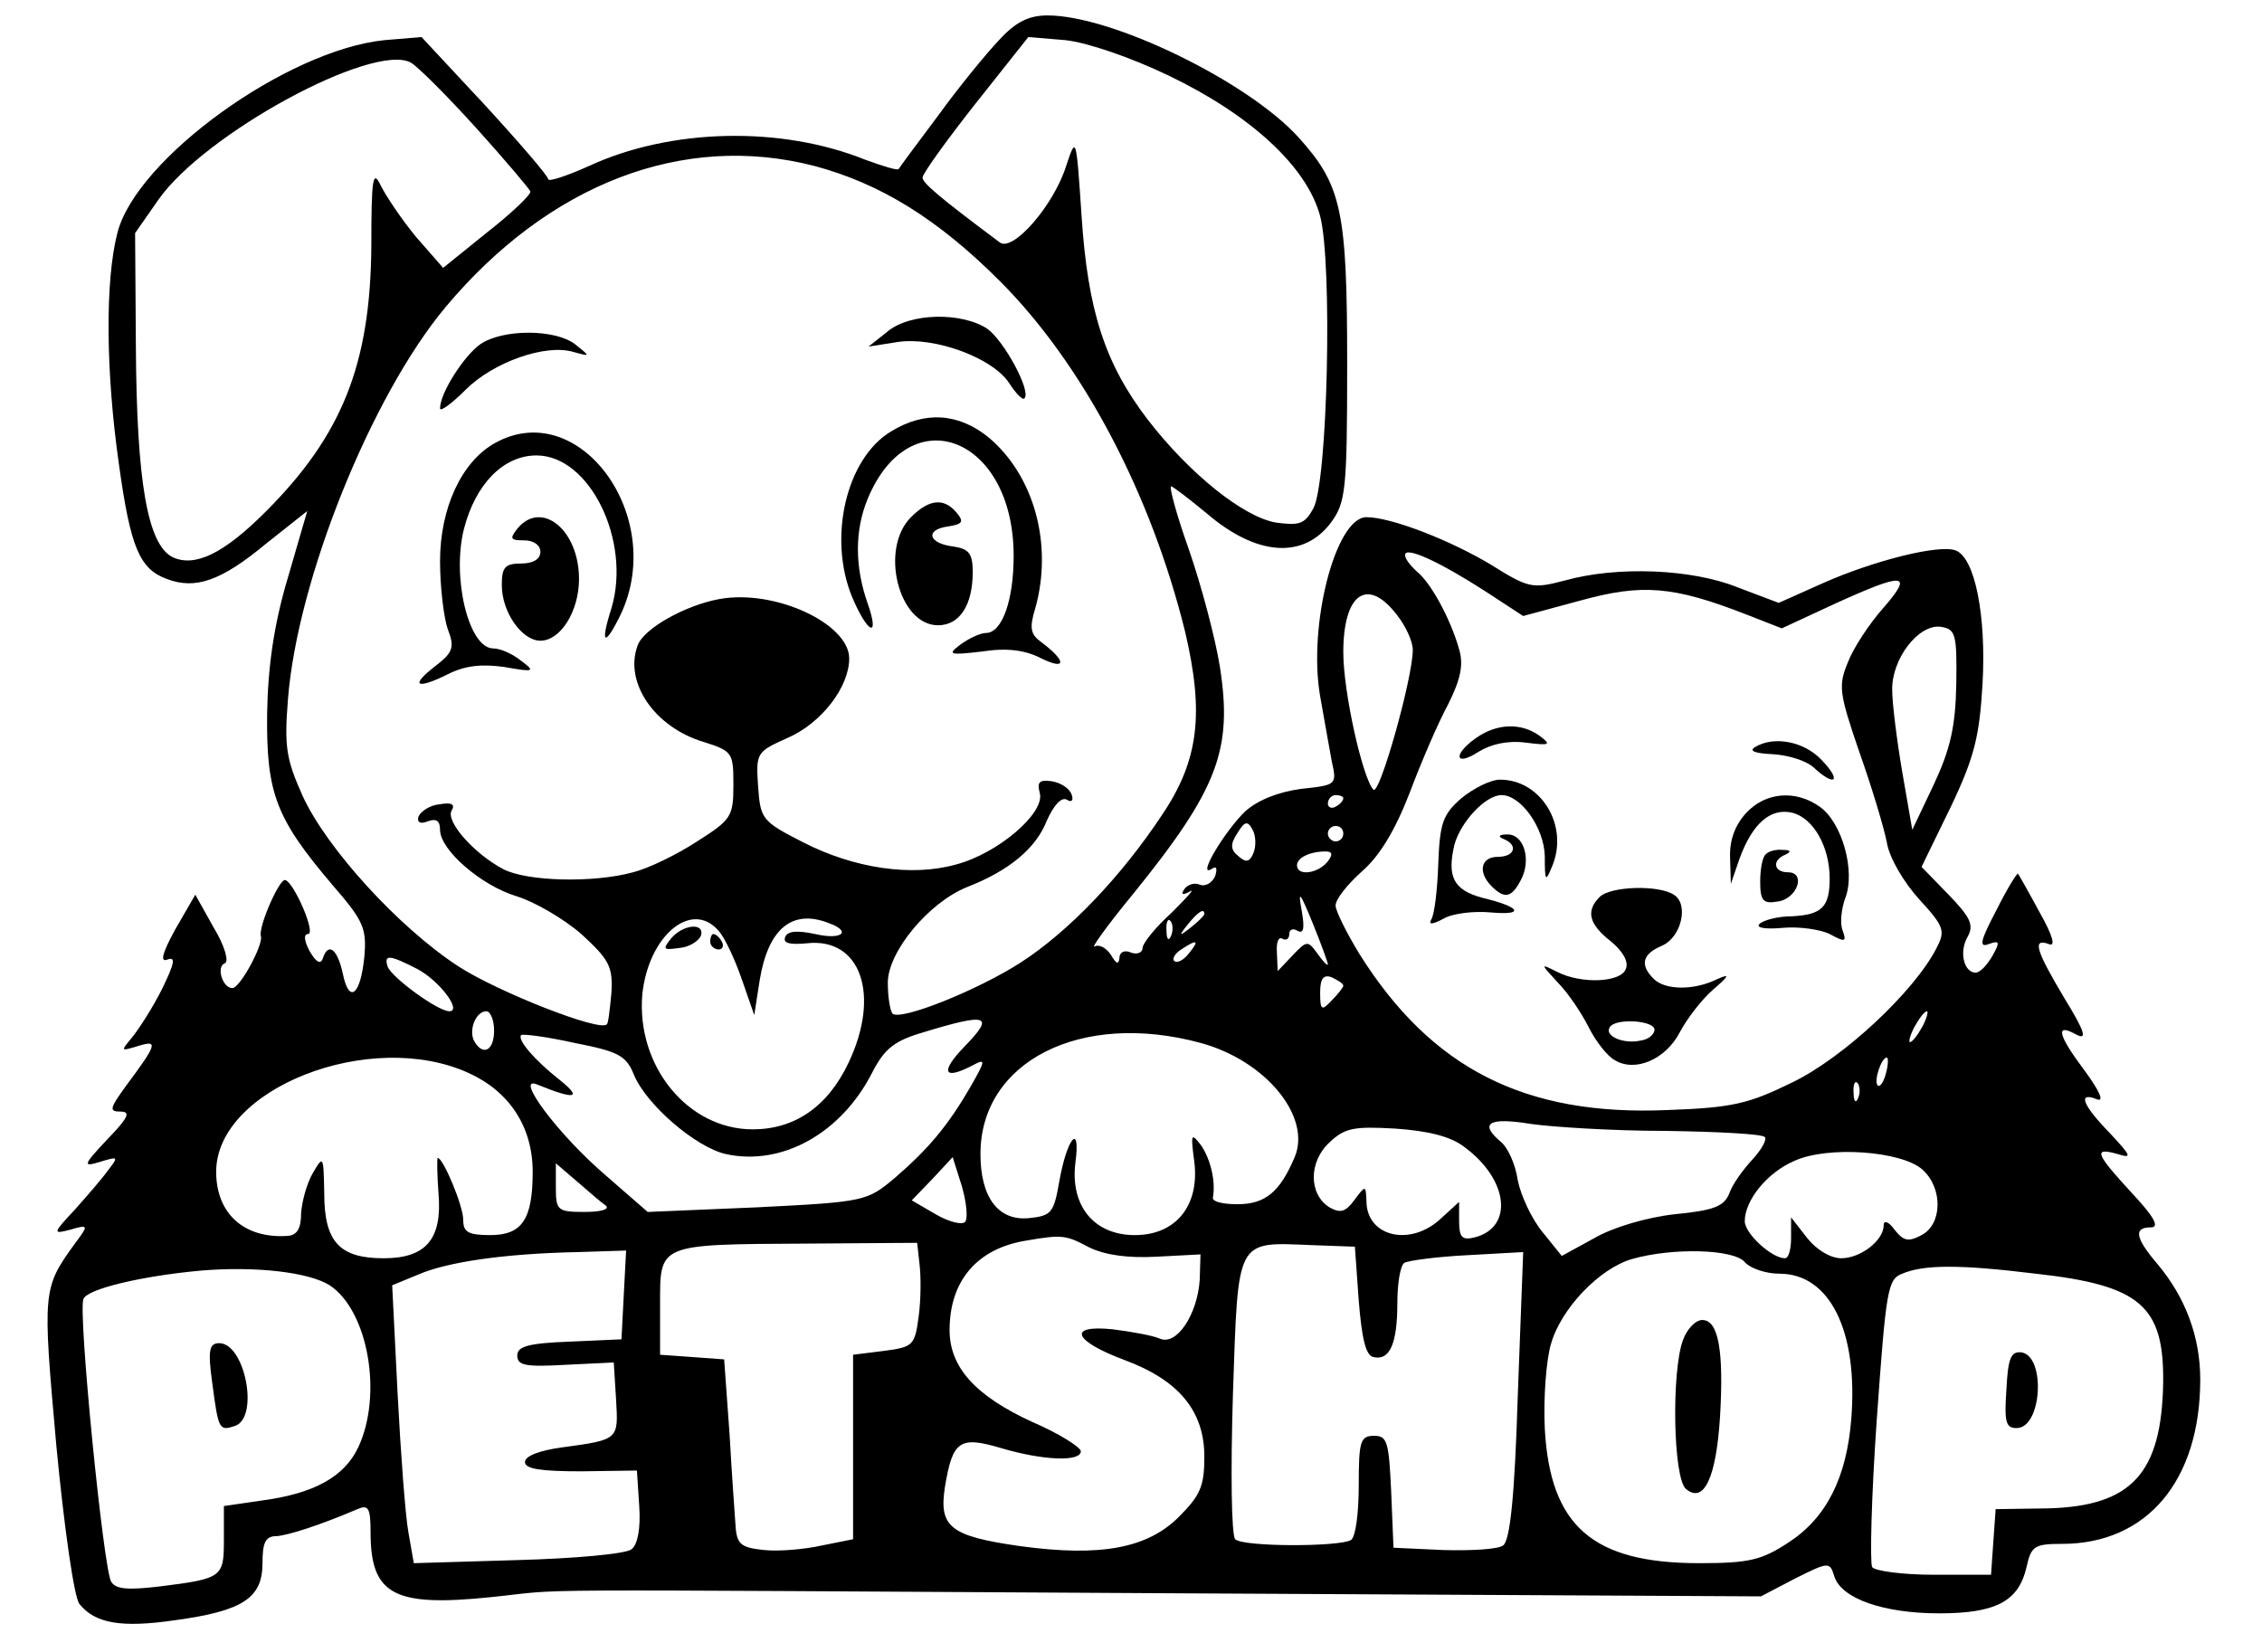
<svg version="1.0" xmlns="http://www.w3.org/2000/svg"
 width="293pt" height="214pt" viewBox="0 0 293 214"
 preserveAspectRatio="xMidYMid meet">

<g transform="translate(0,214) scale(0.1,-0.1)"
fill="#000000" stroke="none">
<path d="M1294 2088 c-17 -18 -53 -62 -79 -98 -27 -36 -50 -67 -51 -69 -2 -2
-21 4 -43 12 -109 44 -252 41 -358 -8 -29 -13 -53 -21 -53 -17 0 4 -37 47 -82
96 l-82 88 -48 -4 c-127 -13 -322 -154 -346 -250 -16 -62 -15 -180 2 -299 15
-109 27 -136 62 -149 37 -14 70 -3 129 46 l53 42 -25 -86 c-18 -60 -26 -115
-27 -177 -1 -103 11 -135 86 -223 39 -45 43 -55 40 -91 -5 -51 -20 -62 -28
-22 -7 32 -19 41 -26 19 -3 -8 -9 -4 -17 10 -7 13 -8 22 -2 22 11 0 -19 69
-30 70 -8 0 -35 -62 -31 -73 3 -11 -27 -67 -37 -67 -13 0 -21 28 -10 32 6 2 0
23 -14 46 l-24 43 -26 -45 c-17 -31 -20 -43 -10 -39 11 4 9 -5 -7 -38 -12 -24
-30 -52 -39 -63 -15 -18 -15 -18 8 -11 26 8 25 3 -16 -52 -21 -29 -22 -33 -7
-33 14 0 10 -8 -17 -36 -32 -34 -32 -36 -9 -29 23 7 24 7 10 -11 -7 -10 -27
-33 -43 -51 -29 -31 -29 -32 -6 -26 24 7 24 6 6 -18 -42 -58 -42 -61 -24 -262
10 -105 23 -197 30 -205 20 -25 54 -31 123 -21 89 12 114 29 114 74 0 27 4 35
18 35 15 1 56 14 105 35 14 6 17 2 17 -30 0 -81 30 -97 156 -84 108 11 -16 10
882 5 l763 -4 44 23 c44 22 45 22 51 3 9 -29 64 -48 136 -48 74 0 103 16 113
60 6 27 10 30 46 30 110 0 179 82 179 213 0 55 -19 106 -55 149 -29 34 -32 48
-9 48 12 0 4 14 -25 45 -47 51 -50 59 -18 50 19 -6 18 -3 -10 27 -36 37 -42
54 -17 44 10 -4 4 10 -15 36 -36 48 -39 63 -12 48 15 -8 12 3 -15 47 -37 62
-42 78 -20 70 9 -4 5 11 -12 41 -14 26 -27 49 -28 50 -1 2 -14 -19 -28 -47
-21 -40 -23 -49 -10 -44 14 5 15 3 5 -15 -7 -12 -16 -22 -22 -22 -15 0 -22 27
-10 47 8 15 3 25 -25 54 l-35 36 38 78 c31 65 37 92 41 159 5 89 -10 164 -35
173 -21 8 -106 -13 -173 -43 l-56 -25 -53 20 c-59 24 -156 28 -224 9 -42 -11
-47 -10 -95 20 -53 32 -130 62 -162 62 -40 0 -76 -140 -60 -232 5 -29 12 -67
15 -84 7 -31 6 -31 -40 -36 -29 -4 -55 -14 -72 -29 -26 -25 -63 -86 -44 -75 7
5 8 1 5 -9 -4 -9 -13 -14 -20 -11 -7 3 -16 0 -20 -6 -5 -7 -2 -8 7 -3 8 5 -3
-7 -23 -27 -21 -19 -38 -40 -38 -46 0 -6 -7 -9 -15 -6 -9 4 -15 0 -15 -7 -1
-9 -4 -8 -11 4 -6 9 -15 14 -21 11 -6 -4 16 27 49 67 111 137 130 188 113 296
-6 37 -24 105 -40 151 -16 45 -26 82 -23 82 2 0 23 -16 46 -35 64 -55 125 -60
161 -12 19 26 21 41 21 205 0 199 -7 232 -63 294 -65 72 -241 158 -325 158
-24 0 -41 -8 -63 -32z m220 -46 c106 -51 179 -118 196 -182 16 -60 10 -346 -9
-379 -11 -20 -18 -22 -48 -18 -42 7 -112 63 -166 133 -56 73 -78 142 -86 264
-7 104 -7 104 -20 65 -16 -51 -69 -112 -86 -99 -79 59 -100 77 -100 84 0 5 31
48 68 95 l69 87 48 -4 c28 -3 84 -22 134 -46z m-897 -68 c37 -41 69 -79 70
-82 1 -4 -24 -28 -56 -53 l-57 -46 -35 40 c-19 23 -39 53 -46 67 -10 21 -12 9
-12 -78 -1 -154 -38 -246 -137 -345 -54 -54 -91 -72 -120 -59 -33 16 -47 98
-48 274 l-1 146 30 43 c60 86 278 204 327 178 9 -5 47 -43 85 -85z m438 -49
c86 -23 160 -69 240 -149 108 -108 196 -276 240 -454 25 -106 18 -167 -30
-238 -53 -80 -121 -151 -183 -191 -56 -36 -156 -76 -166 -66 -3 4 -6 21 -6 40
0 40 53 104 103 124 54 21 89 50 103 86 9 20 19 31 26 27 6 -4 9 -1 6 7 -3 8
-14 15 -26 17 -16 2 -19 -1 -15 -16 6 -26 -55 -78 -109 -92 -57 -16 -132 -5
-198 29 -53 27 -55 30 -58 72 -3 44 -2 45 38 63 44 19 80 66 80 103 0 45 -96
90 -168 77 -44 -8 -98 -38 -106 -60 -18 -48 22 -106 85 -125 38 -12 39 -14 39
-56 0 -41 -3 -45 -47 -73 -26 -17 -63 -35 -83 -40 -51 -14 -137 -12 -168 4
-38 20 -75 62 -67 76 5 8 0 11 -16 8 -12 -1 -24 -9 -27 -16 -2 -7 2 -10 12 -6
11 4 16 1 16 -11 0 -26 53 -72 99 -86 23 -7 61 -29 84 -49 36 -33 41 -42 39
-76 -2 -21 -4 -40 -6 -41 -9 -10 -141 42 -192 75 -77 50 -171 153 -202 221
-21 47 -24 63 -19 125 12 155 108 393 204 508 134 160 308 227 478 183z m869
-551 l49 -32 74 20 c80 22 120 19 215 -18 l46 -18 69 32 c90 41 102 40 63 -5
-18 -20 -39 -52 -46 -70 -13 -31 -12 -40 14 -116 16 -45 32 -98 36 -118 3 -20
22 -52 42 -74 33 -36 34 -41 22 -64 -29 -56 -120 -141 -186 -173 -57 -28 -78
-33 -162 -36 -185 -8 -306 54 -399 202 -17 28 -31 56 -31 63 0 8 15 27 34 44
23 20 43 53 62 102 15 40 37 91 50 115 16 32 20 51 14 71 -11 39 -36 85 -54
100 -9 8 -16 17 -16 22 0 12 45 -9 104 -47z m-115 -30 c12 -15 21 -35 21 -46
0 -36 -43 -189 -51 -181 -14 15 -39 126 -39 178 0 76 31 98 69 49z m725 -90
c-1 -56 -8 -85 -29 -130 l-28 -59 -13 75 c-7 41 -13 89 -13 106 -1 40 34 86
63 82 19 -3 21 -9 20 -74z m-794 -148 c0 -3 -4 -8 -10 -11 -5 -3 -10 -1 -10 4
0 6 5 11 10 11 6 0 10 -2 10 -4z m-116 -70 c-5 -13 -10 -14 -20 -5 -10 8 -11
15 -1 30 9 15 13 16 19 5 5 -8 5 -22 2 -30z m116 24 c0 -5 -4 -10 -10 -10 -5
0 -10 5 -10 10 0 6 5 10 10 10 6 0 10 -4 10 -10z m-21 -37 c-13 -15 -39 -18
-39 -4 0 10 17 18 37 18 9 0 10 -4 2 -14z m1 -132 c0 -3 -6 3 -13 13 -13 18
-14 18 -33 -2 l-19 -20 -1 24 c-1 13 2 21 7 18 5 -3 9 0 9 6 0 6 5 8 11 4 8
-4 9 4 5 27 -5 27 -2 23 14 -16 11 -27 20 -52 20 -54z m-160 65 c0 -2 -8 -10
-17 -17 -16 -13 -17 -12 -4 4 13 16 21 21 21 13z m-629 -22 c8 -9 21 -37 30
-63 l16 -46 7 45 c11 67 42 93 90 74 30 -11 16 -22 -18 -14 -24 5 -36 4 -39
-4 -3 -8 6 -10 28 -8 70 8 96 -67 54 -155 -27 -57 -70 -86 -124 -86 -84 0
-151 82 -143 175 8 76 64 123 99 82z m586 -6 c-3 -8 -6 -5 -6 6 -1 11 2 17 5
13 3 -3 4 -12 1 -19z m23 -23 c-7 -9 -15 -13 -19 -10 -3 3 1 10 9 15 21 14 24
12 10 -5z m-1000 -20 c29 -15 59 -55 42 -55 -15 0 -75 44 -80 58 -5 16 3 15
38 -3z m1200 -22 c0 -2 -7 -11 -15 -19 -13 -14 -15 -13 -15 10 0 18 4 24 15
20 8 -4 15 -8 15 -11z m-1100 -58 c0 -26 -14 -33 -25 -15 -9 14 1 40 15 40 5
0 10 -11 10 -25z m1850 5 c-6 -11 -13 -20 -16 -20 -2 0 0 9 6 20 6 11 13 20
16 20 2 0 0 -9 -6 -20z m-1240 -25 c-33 -34 -28 -45 10 -25 17 9 17 7 -3 -28
-29 -50 -54 -80 -98 -118 -36 -30 -38 -31 -178 -38 l-142 -6 -54 47 c-62 53
-120 131 -89 118 49 -20 59 -18 29 6 -33 26 -55 52 -50 58 2 2 33 -2 69 -10
56 -11 67 -16 77 -41 16 -39 80 -94 119 -103 73 -16 150 27 190 106 16 31 29
41 67 52 82 25 92 22 53 -18z m305 4 c85 -23 144 -96 122 -148 -19 -45 -38
-61 -74 -61 -18 0 -32 3 -32 8 4 22 -3 50 -15 68 -13 17 -14 16 -9 -21 7 -57
-24 -95 -77 -95 -53 0 -84 38 -77 94 7 53 -11 32 -21 -25 -7 -40 -10 -44 -39
-47 -40 -4 -63 27 -63 83 0 120 130 186 285 144z m-948 -39 c53 -24 83 -70 83
-128 0 -62 -14 -82 -55 -82 -29 0 -35 4 -35 20 0 18 -26 80 -33 80 -1 0 -1
-20 1 -46 5 -59 -16 -84 -71 -84 -57 0 -77 21 -77 84 -1 49 -1 50 -15 26 -8
-14 -14 -37 -15 -52 0 -19 -5 -28 -17 -29 -57 -4 -93 29 -93 83 0 108 200 186
327 128z m1836 0 c-3 -12 -8 -19 -11 -16 -5 6 5 36 12 36 2 0 2 -9 -1 -20z
m-36 -32 c-3 -8 -6 -5 -6 6 -1 11 2 17 5 13 3 -3 4 -12 1 -19z m-250 -43 c68
-1 126 -4 129 -8 3 -3 -4 -16 -16 -29 -12 -13 -26 -32 -30 -44 -7 -17 -20 -22
-71 -27 -36 -4 -80 -17 -104 -31 l-42 -23 -25 31 c-14 17 -28 47 -32 67 -3 21
-13 42 -21 49 -30 25 -17 33 38 24 28 -4 107 -9 174 -9z m-260 -21 c57 -42 64
-104 13 -117 -16 -4 -20 0 -20 21 l0 25 -23 -21 c-40 -38 -97 -24 -97 22 -1
21 -1 21 -16 1 -11 -15 -18 -17 -32 -9 -27 17 -27 59 0 84 20 19 32 21 85 18
43 -3 72 -10 90 -24z m593 -29 c27 -24 26 -71 -1 -85 -17 -9 -23 -8 -35 7 -7
10 -14 13 -14 6 0 -20 -30 -43 -55 -43 -14 0 -32 11 -44 26 l-21 27 0 -27 c0
-14 -3 -26 -8 -26 -17 0 -52 32 -52 48 0 27 29 63 64 78 43 20 139 13 166 -11z
m-1240 -68 c-4 -4 -21 0 -38 10 l-31 18 27 28 26 28 12 -38 c6 -21 8 -42 4
-46z m-465 21 c5 -5 -8 -8 -28 -8 -35 0 -37 2 -37 32 l0 31 28 -24 c15 -13 31
-27 37 -31z m626 -54 c21 -10 50 -14 87 -12 l57 3 -1 -33 c-3 -45 -30 -86 -52
-76 -9 4 -37 9 -61 12 -59 6 -51 -15 16 -40 70 -26 103 -66 103 -125 0 -38 -5
-50 -33 -78 -41 -41 -102 -52 -205 -38 -92 13 -106 25 -98 77 10 60 19 66 73
50 54 -16 103 -18 103 -4 0 5 -28 23 -63 38 -74 34 -107 71 -107 119 0 64 36
106 100 116 46 8 51 7 81 -9z m-220 -21 c2 -16 2 -46 -1 -68 -5 -38 -7 -40
-45 -45 l-40 -5 0 -119 0 -120 -40 -8 c-22 -5 -56 -8 -75 -6 -29 3 -35 7 -37
28 -1 14 -5 69 -8 122 l-7 97 -41 3 -42 3 0 65 c0 79 -4 78 191 79 l142 1 3
-27z m569 -48 c4 -49 9 -71 19 -73 21 -5 31 17 31 70 0 26 4 49 9 52 5 3 42 8
82 10 l72 4 -7 -186 c-4 -130 -10 -188 -19 -194 -6 -5 -41 -7 -77 -6 l-65 3
-3 73 c-3 64 -5 72 -22 72 -18 0 -20 -7 -20 -64 0 -36 -4 -67 -10 -71 -15 -9
-140 -9 -150 1 -5 5 -6 89 -3 187 7 205 3 198 103 194 l55 -2 5 -70z m-952 8
l-3 -58 -67 -3 c-53 -2 -68 -6 -68 -18 0 -13 11 -15 63 -12 l62 3 3 -48 c3
-52 4 -52 -70 -62 -29 -4 -48 -11 -48 -19 0 -9 21 -12 73 -12 l72 1 3 -46 c2
-29 -2 -50 -10 -56 -7 -6 -74 -12 -148 -14 l-134 -4 -7 40 c-4 22 -10 103 -14
180 l-7 140 34 14 c37 16 110 27 206 29 l63 2 -3 -57z m1452 42 c7 -8 27 -15
45 -15 65 0 102 -74 93 -188 -6 -76 -32 -128 -81 -160 -35 -23 -51 -27 -116
-27 -138 0 -193 48 -200 174 -2 41 2 90 8 110 13 46 63 98 105 110 52 15 132
13 146 -4z m-1833 -30 c50 -33 69 -142 37 -210 -18 -38 -57 -60 -126 -69 l-48
-7 0 -44 c0 -48 -2 -50 -82 -60 -42 -5 -58 -4 -64 6 -10 16 -43 348 -36 366 4
13 75 30 152 37 71 6 140 -2 167 -19z m2210 15 c136 -15 166 -42 165 -141 -2
-118 -41 -160 -149 -163 l-68 -1 -3 -42 -3 -43 -74 0 c-41 0 -77 5 -80 10 -3
6 -1 92 6 191 12 168 14 182 33 189 28 12 75 12 173 0z"/>
<path d="M1149 1710 l-24 -19 38 6 c47 7 122 -20 144 -53 9 -14 18 -23 20 -20
9 9 -26 74 -48 90 -33 22 -101 21 -130 -4z"/>
<path d="M622 1694 c-21 -15 -52 -63 -52 -83 0 -5 15 6 33 24 36 36 104 60
140 49 22 -6 22 -6 2 10 -26 20 -94 20 -123 0z"/>
<path d="M1154 1581 c-58 -35 -82 -138 -50 -215 20 -47 36 -54 20 -8 -17 48
-17 95 0 136 55 132 189 80 189 -74 0 -58 -15 -100 -36 -100 -7 0 -22 -7 -33
-15 -17 -13 -15 -14 28 -9 32 5 56 2 77 -9 33 -16 32 -3 0 21 -14 10 -16 18
-8 44 23 82 -1 171 -60 221 -39 32 -83 35 -127 8z"/>
<path d="M641 1566 c-43 -24 -71 -84 -71 -153 0 -34 5 -74 10 -88 9 -23 7 -30
-15 -47 -34 -26 -27 -32 14 -12 23 12 45 14 74 10 39 -7 41 -6 22 8 -11 9 -27
16 -36 16 -32 0 -54 92 -38 155 15 58 51 95 94 95 69 0 123 -111 97 -198 -15
-47 -9 -51 12 -8 60 127 -54 283 -163 222z"/>
<path d="M1180 1470 c-41 -41 -16 -140 35 -140 28 0 45 26 45 69 0 24 -5 30
-25 33 -33 4 -37 22 -7 26 19 3 21 6 11 18 -16 19 -35 18 -59 -6z"/>
<path d="M670 1455 c-10 -13 -9 -15 9 -15 12 0 21 -6 21 -15 0 -9 -9 -15 -25
-15 -21 0 -25 -5 -25 -28 0 -35 26 -72 50 -72 26 0 50 38 50 80 0 64 -49 103
-80 65z"/>
<path d="M1912 1184 c-30 -21 -28 -38 3 -18 16 10 38 15 61 12 32 -4 34 -3 18
9 -24 17 -55 16 -82 -3z"/>
<path d="M2273 1172 c-8 -5 1 -8 23 -9 19 -1 43 -8 53 -17 28 -26 37 -18 11 9
-23 25 -63 32 -87 17z"/>
<path d="M1893 1106 c-24 -21 -28 -32 -30 -85 -1 -33 -5 -66 -9 -72 -4 -7 1
-7 16 1 12 7 40 10 61 8 45 -4 39 7 -11 19 -37 10 -46 27 -36 69 8 29 40 64
61 64 25 0 55 -42 56 -79 0 -34 1 -34 10 -12 21 52 -15 111 -68 111 -12 0 -34
-11 -50 -24z"/>
<path d="M2262 1087 c-14 -15 -22 -35 -21 -58 l1 -34 11 32 c17 47 41 67 69
60 27 -7 48 -44 48 -85 0 -37 -10 -47 -49 -49 -18 0 -37 -5 -42 -10 -5 -5 8
-7 30 -5 21 2 49 -2 61 -8 20 -11 22 -10 17 4 -4 9 -2 28 3 42 14 35 -4 99
-33 119 -31 22 -70 19 -95 -8z"/>
<path d="M1948 1053 c19 -8 14 -23 -8 -23 -22 0 -26 -20 -8 -38 17 -17 26 -15
38 8 14 26 4 60 -18 59 -11 0 -12 -3 -4 -6z"/>
<path d="M2287 1033 c-4 -3 -7 -19 -7 -35 0 -25 4 -29 22 -26 26 3 38 38 14
38 -19 0 -21 16 -3 23 8 4 6 6 -4 6 -9 1 -19 -2 -22 -6z"/>
<path d="M2072 978 c-18 -18 -14 -35 14 -57 16 -13 24 -27 20 -36 -6 -18 -58
-20 -89 -4 -22 11 -22 11 1 -14 13 -13 31 -40 40 -58 9 -18 24 -37 33 -42 27
-17 67 1 85 36 9 17 28 42 43 55 22 19 22 21 4 13 -29 -14 -66 -14 -81 1 -18
18 -15 32 11 43 25 11 35 54 15 66 -20 13 -82 11 -96 -3z m71 -173 c-1 -6 -9
-12 -18 -13 -22 -5 -47 6 -40 17 7 13 61 9 58 -4z"/>
<path d="M869 924 c-11 -14 -10 -15 11 -12 13 1 25 9 28 16 5 17 -23 15 -39
-4z"/>
<path d="M920 920 c0 -5 5 -10 11 -10 5 0 7 5 4 10 -3 6 -8 10 -11 10 -2 0 -4
-4 -4 -10z"/>
<path d="M2180 404 c-15 -40 -13 -179 4 -193 23 -19 39 14 44 94 5 85 -2 125
-23 125 -9 0 -20 -12 -25 -26z"/>
<path d="M275 348 c8 -61 9 -62 30 -55 31 12 12 107 -21 107 -13 0 -15 -9 -9
-52z"/>
<path d="M2599 341 c-3 -43 -1 -51 13 -51 33 0 38 92 7 98 -14 2 -18 -7 -20
-47z"/>
</g>
</svg>
